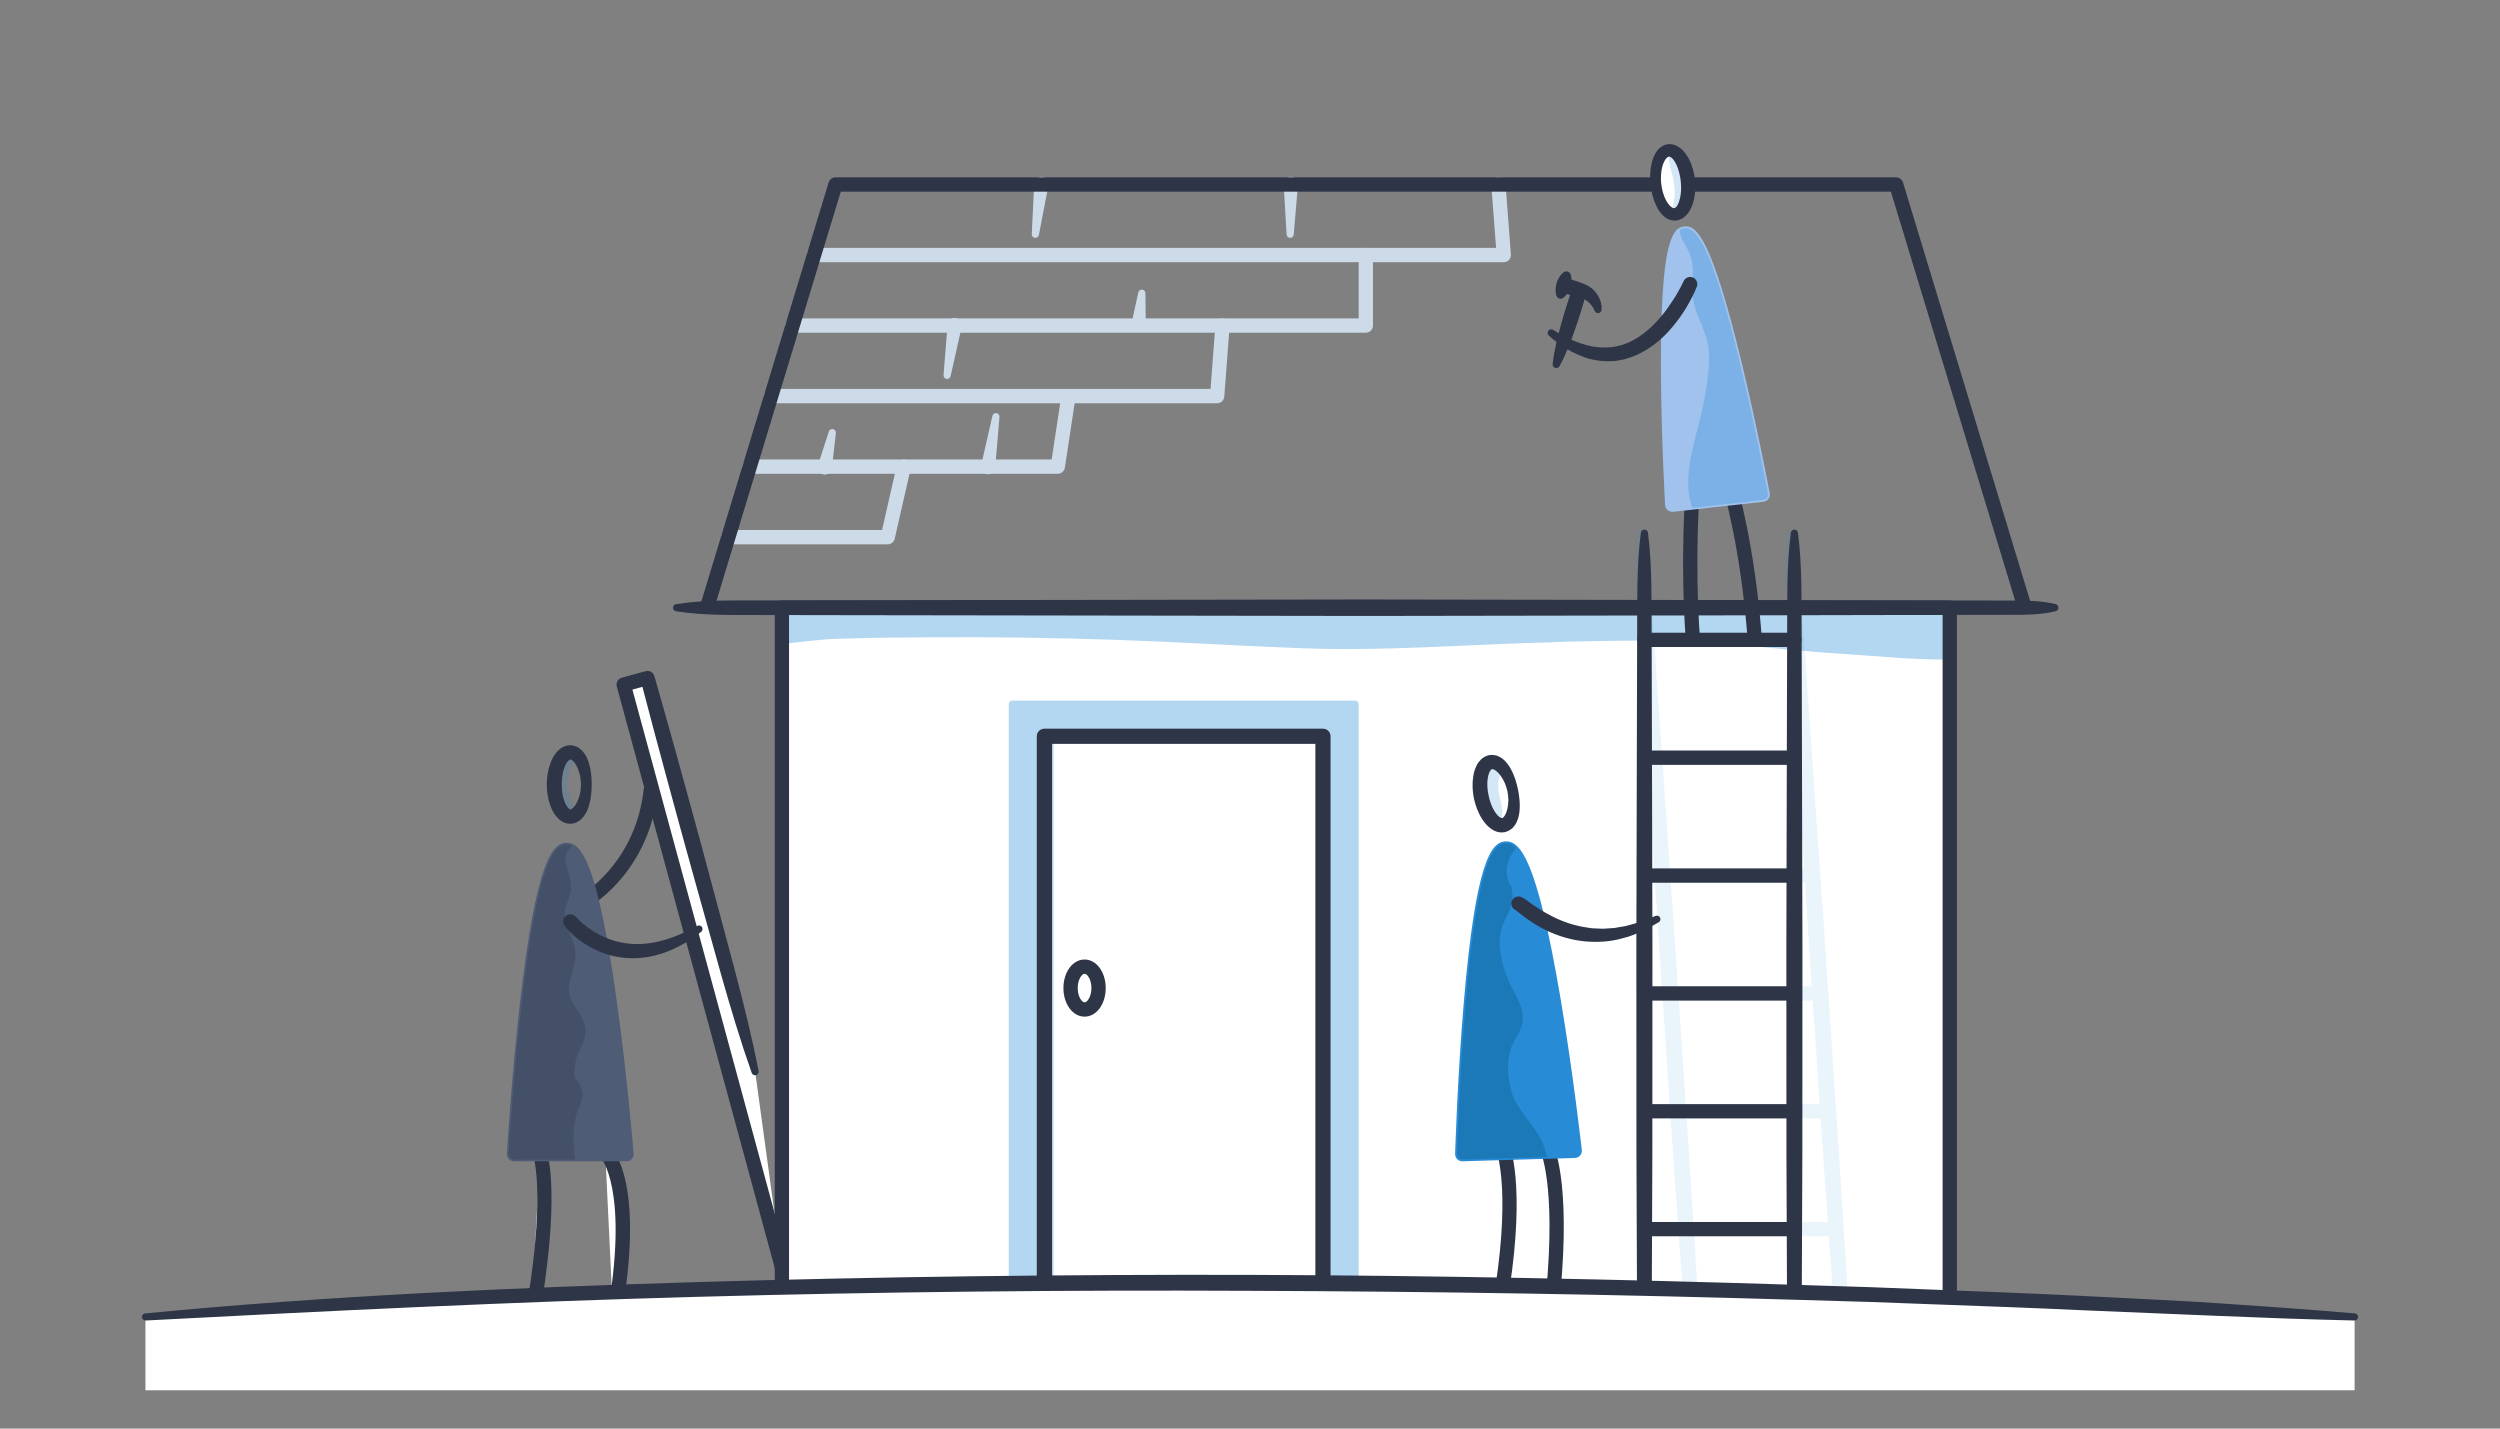 <?xml version="1.0" encoding="utf-8"?>
<!-- Generator: Adobe Illustrator 22.1.0, SVG Export Plug-In . SVG Version: 6.00 Build 0)  -->
<svg version="1.1" id="Vectors" xmlns="http://www.w3.org/2000/svg" xmlns:xlink="http://www.w3.org/1999/xlink" x="0px" y="0px"
	 width="700px" height="400px" viewBox="0 0 700 400" style="enable-background:new 0 0 700 400;" xml:space="preserve">
<rect x="0" y="0" width="700" height="400" fill="#808080" stroke="none"/>
<style type="text/css">
	.st0{fill:#CDDAE8;}
	.st1{opacity:0.2;fill:#278BD6;}
	.st2{fill:#278BD6;}
	.st3{opacity:0.3;fill:#064E72;}
	.st4{fill:#2E3547;}
	.st5{fill:#4E5C75;}
	.st6{fill:#A0C2EC;}
	.st7{opacity:0.3;fill:#278BD6;}
	.st8{opacity:0.1;fill:#278BD6;}
	.st9{fill:#EF4B4B;}
	.st10{opacity:0.2;}
	.st11{fill:#FFFFFF;}
	.st12{opacity:0.1;}
	.st13{opacity:0.35;fill:#278BD6;}
	.st14{opacity:0.35;}
	.st15{opacity:0.3;fill:#2E3547;}
	.st16{fill:#FCD381;}
	.st17{opacity:0.35;fill:#FCD381;}
	.st18{opacity:0.3;fill:#FCD381;}
	.st19{fill:none;}
	.st20{display:none;fill:#EF4B4B;}
	.st21{fill:#F8C069;}
	.st22{fill:#E23537;}
	.st23{fill:#237BC9;}
</style>
<g>
	<path class="st1" d="M161.13,211.55c0.02-0.11,0.03-0.25,0.04-0.38c-0.46-0.32-0.96-0.51-1.48-0.51c-2.49,0-4.5,4.03-4.5,9
		s2.01,9,4.5,9c0.48,0,0.93-0.15,1.37-0.42c-0.18-1.31-0.52-2.66-1.07-4.08c-1.19-3.07-1.59-3.29-1.05-6.55
		C159.29,215.45,160.7,213.66,161.13,211.55z"/>
	<g>
		<g>
			<path class="st0" d="M340.81,112.91H215.93c-1.1,0-2-0.9-2-2s0.9-2,2-2h123.02l1.36-17.9c0.08-1.1,1.05-1.93,2.15-1.84
				c1.1,0.08,1.93,1.04,1.84,2.15l-1.5,19.75C342.72,112.1,341.86,112.91,340.81,112.91z"/>
			<path class="st0" d="M264.19,105.03l1.14-14.17c0.09-1.1,1.06-1.93,2.16-1.84c1.1,0.09,1.93,1.06,1.84,2.16
				c-0.01,0.09-0.02,0.19-0.04,0.28l-3.12,13.87c-0.12,0.54-0.66,0.88-1.2,0.76C264.48,105.97,264.15,105.52,264.19,105.03z"/>
			<path class="st0" d="M288.89,65.56l0.69-14.14c0.05-1.11,0.99-1.96,2.1-1.91s1.96,0.99,1.91,2.1c0,0.09-0.02,0.19-0.03,0.28
				l-2.67,13.9c-0.1,0.54-0.63,0.9-1.17,0.8C289.21,66.5,288.87,66.05,288.89,65.56z"/>
			<path class="st0" d="M360.25,65.66l-0.82-14.03c-0.06-1.11,0.78-2.05,1.88-2.12c1.11-0.06,2.05,0.78,2.12,1.88
				c0.01,0.09,0,0.2,0,0.29l-1.18,14.01c-0.05,0.55-0.53,0.96-1.08,0.91C360.66,66.56,360.28,66.15,360.25,65.66z"/>
			<path class="st0" d="M296.18,132.66h-86.25c-1.1,0-2-0.9-2-2s0.9-2,2-2h84.53l2.74-18.05c0.17-1.09,1.19-1.84,2.28-1.68
				c1.09,0.17,1.84,1.19,1.68,2.28l-3,19.75C298.01,131.94,297.17,132.66,296.18,132.66z"/>
			<path class="st0" d="M274.71,130.35l3.16-13.91c0.12-0.54,0.66-0.88,1.2-0.76c0.49,0.11,0.82,0.57,0.78,1.06l-1.19,14.22
				c-0.09,1.1-1.06,1.92-2.16,1.83c-1.1-0.09-1.92-1.06-1.83-2.16C274.67,130.54,274.69,130.44,274.71,130.35z"/>
			<path class="st0" d="M229.02,130.23l3.06-9.4c0.17-0.53,0.74-0.82,1.27-0.64c0.46,0.15,0.74,0.6,0.69,1.07l-1.11,9.83
				c-0.12,1.1-1.12,1.9-2.22,1.77c-1.1-0.12-1.9-1.12-1.77-2.22C228.95,130.5,228.98,130.36,229.02,130.23z"/>
			<path class="st0" d="M316.84,90.43l1.89-8.55c0.12-0.54,0.66-0.89,1.2-0.77c0.47,0.1,0.78,0.51,0.79,0.97l0.1,8.76
				c0.01,1.11-0.88,2.02-1.99,2.04c-1.11,0.01-2.02-0.88-2.04-1.99C316.79,90.74,316.81,90.58,316.84,90.43z"/>
			<path class="st0" d="M248.56,152.41h-44.62c-1.1,0-2-0.9-2-2s0.9-2,2-2h43.03l4.15-18.19c0.25-1.08,1.32-1.75,2.39-1.51
				c1.08,0.25,1.75,1.32,1.51,2.39l-4.5,19.75C250.3,151.76,249.49,152.41,248.56,152.41z"/>
			<path class="st0" d="M421.06,73.41H227.93c-1.1,0-2-0.9-2-2s0.9-2,2-2H418.9l-1.34-17.6c-0.08-1.1,0.74-2.06,1.84-2.15
				c1.09-0.08,2.06,0.74,2.15,1.84l1.5,19.75c0.04,0.56-0.15,1.1-0.53,1.51C422.15,73.18,421.62,73.41,421.06,73.41z"/>
			<path class="st0" d="M382.43,93.16h-160.5c-1.1,0-2-0.9-2-2s0.9-2,2-2h158.5V71.41c0-1.1,0.9-2,2-2s2,0.9,2,2v19.75
				C384.43,92.26,383.54,93.16,382.43,93.16z"/>
		</g>
	</g>
	<g>
		<path class="st11" d="M151.23,323.16c0,0,4.04,11.37-2.65,48.07"/>
		<path class="st4" d="M148.58,373.22c-0.12,0-0.24-0.01-0.36-0.03c-1.09-0.2-1.81-1.24-1.61-2.33c6.52-35.76,2.78-46.93,2.74-47.04
			c-0.37-1.04,0.17-2.18,1.21-2.55c1.04-0.37,2.18,0.17,2.55,1.21c0.17,0.48,4.14,12.29-2.57,49.09
			C150.37,372.55,149.53,373.22,148.58,373.22z"/>
	</g>
	<g>
		<path class="st11" d="M169.46,322.52c0,0,9.35,8.54,2.28,47.32"/>
		<path class="st4" d="M171.75,371.84c-0.12,0-0.24-0.01-0.36-0.03c-1.09-0.2-1.81-1.24-1.61-2.33c6.67-36.62-1.61-45.43-1.7-45.51
			c-0.77-0.77-0.8-2.03-0.04-2.81s1.97-0.84,2.78-0.11c1.04,0.95,9.96,10.41,2.9,49.15C173.54,371.16,172.7,371.84,171.75,371.84z"
			/>
	</g>
	<path class="st4" d="M159.69,256.8c-0.77,0-1.51-0.45-1.84-1.21c-0.44-1.01,0.03-2.19,1.04-2.63l0,0
		c0.19-0.08,19.1-8.62,21.44-32.72c0.11-1.1,1.08-1.92,2.18-1.8c1.1,0.11,1.9,1.08,1.8,2.18c-2.58,26.52-22.97,35.63-23.83,36
		C160.22,256.74,159.95,256.8,159.69,256.8z"/>
	<g>
		<polyline class="st11" points="211.45,300.14 181.3,189.85 174.63,191.68 218.93,354.78 		"/>
		<path class="st4" d="M210.48,300.41c-1.59-4.51-3.08-9.04-4.47-13.6c-1.41-4.55-2.74-9.13-4.04-13.71l-7.69-27.53
			c-2.59-9.17-5.04-18.38-7.56-27.57c-1.26-4.59-2.49-9.2-3.71-13.8l-3.64-13.82l2.46,1.4l-6.68,1.83l1.4-2.45l44.31,163.09
			c0.29,1.07-0.34,2.16-1.41,2.45c-1.07,0.29-2.16-0.34-2.45-1.41L172.7,192.21c-0.29-1.07,0.34-2.16,1.4-2.45l6.68-1.83
			c1.06-0.29,2.15,0.33,2.45,1.38l0.01,0.02l3.89,13.75c1.29,4.59,2.58,9.17,3.83,13.77c2.5,9.19,5.08,18.37,7.51,27.58l7.38,27.61
			c1.21,4.61,2.39,9.22,3.5,13.86c1.12,4.63,2.14,9.29,3.07,13.98c0.11,0.54-0.25,1.07-0.79,1.18
			C211.13,301.15,210.65,300.87,210.48,300.41z"/>
	</g>
	<g>
		<path class="st5" d="M175.43,323.16h-31.5c0,0,4.98-85.18,14.75-85.18C168.46,237.98,175.43,323.16,175.43,323.16z"/>
		<path class="st5" d="M175.43,325.16h-31.5c-0.55,0-1.08-0.23-1.46-0.63c-0.38-0.4-0.57-0.94-0.54-1.49
			c0.01-0.21,1.28-21.6,3.72-42.71c4.52-38.99,8.93-44.36,13.03-44.36c4.08,0,8.6,5.37,14.02,44.32c2.94,21.11,4.7,42.49,4.72,42.7
			c0.05,0.56-0.14,1.11-0.52,1.52C176.53,324.92,175.99,325.16,175.43,325.16z M146.06,321.16h27.19
			c-0.51-5.8-2.05-22.39-4.34-39.06c-5.18-37.83-9.47-41.7-10.23-42.09c-0.75,0.41-4.93,4.37-9.21,42.14
			C147.59,298.82,146.44,315.41,146.06,321.16z"/>
	</g>
	<path class="st4" d="M165.68,219.66c-0.03,1.96-0.16,3.94-0.77,5.95c-0.31,1-0.73,2.01-1.47,3c-0.36,0.48-0.85,0.96-1.46,1.36
		c-0.63,0.39-1.44,0.67-2.3,0.69c-0.86-0.01-1.68-0.27-2.32-0.65c-0.63-0.39-1.14-0.85-1.53-1.33c-0.8-0.96-1.29-1.96-1.68-2.96
		c-0.76-2.01-1.03-4.04-1.06-6.06c0.03-2.02,0.31-4.06,1.06-6.06c0.39-1,0.88-2,1.68-2.96c0.39-0.48,0.91-0.94,1.53-1.33
		c0.65-0.38,1.47-0.64,2.32-0.65c0.86,0.03,1.67,0.3,2.3,0.69c0.61,0.4,1.1,0.88,1.46,1.36c0.74,0.98,1.16,2,1.47,3
		C165.53,215.71,165.66,217.7,165.68,219.66z M162.68,219.66c-0.02-0.83-0.09-1.66-0.25-2.47c-0.18-0.8-0.44-1.57-0.75-2.28
		c-0.32-0.7-0.73-1.33-1.15-1.75c-0.2-0.23-0.41-0.35-0.56-0.44c-0.15-0.07-0.23-0.06-0.28-0.07c-0.05,0.03-0.12,0.03-0.26,0.11
		c-0.14,0.1-0.32,0.24-0.49,0.47c-0.36,0.44-0.69,1.09-0.94,1.78c-0.51,1.41-0.71,3.03-0.71,4.63c-0.01,1.6,0.2,3.23,0.71,4.63
		c0.25,0.7,0.58,1.34,0.94,1.78c0.18,0.24,0.36,0.37,0.49,0.47c0.14,0.08,0.21,0.08,0.26,0.11c0.05-0.01,0.13,0.01,0.28-0.07
		c0.15-0.09,0.36-0.21,0.56-0.44c0.42-0.42,0.83-1.05,1.15-1.75c0.32-0.7,0.58-1.48,0.75-2.28
		C162.6,221.32,162.67,220.49,162.68,219.66z"/>
	<path class="st4" d="M161.26,256.76c0.41,0.44,1.01,1.02,1.55,1.51c0.57,0.5,1.16,0.98,1.78,1.42c1.22,0.92,2.53,1.7,3.89,2.36
		c2.73,1.31,5.69,2.11,8.73,2.25c3.04,0.16,6.14-0.3,9.16-1.21c1.52-0.43,3-1.03,4.47-1.67c0.74-0.33,1.46-0.68,2.2-1.02
		c0.71-0.39,1.43-0.77,2.16-1.14l0.05-0.03c0.49-0.25,1.1-0.06,1.35,0.44c0.22,0.44,0.09,0.96-0.28,1.25
		c-0.67,0.52-1.35,1.03-2.05,1.53c-0.72,0.47-1.42,0.95-2.15,1.41c-1.49,0.85-3.02,1.67-4.64,2.32c-1.6,0.71-3.31,1.17-5.04,1.58
		c-1.74,0.36-3.53,0.54-5.33,0.55c-3.6-0.01-7.24-0.84-10.48-2.42c-1.62-0.79-3.17-1.73-4.6-2.82c-0.71-0.55-1.39-1.15-2.04-1.77
		c-0.67-0.64-1.24-1.24-1.89-2.08c-0.67-0.87-0.51-2.13,0.36-2.8c0.83-0.64,1.99-0.53,2.69,0.22L161.26,256.76z"/>
	<rect x="218.93" y="170.16" class="st11" width="327" height="210"/>
	<g class="st12">
		<path class="st2" d="M502.06,149.09c1.87,9.54,2.24,19.19,2.96,28.81l2.01,28.87l4,57.74l3.83,57.75l3.63,57.77
			c0.07,1.1-0.77,2.05-1.87,2.12c-1.1,0.07-2.04-0.76-2.12-1.86l-4.08-57.73l-3.88-57.75l-3.72-57.76l-1.85-28.88
			c-0.57-9.63-1.48-19.24-0.9-28.94c0.03-0.56,0.51-0.98,1.07-0.95C501.6,148.31,501.97,148.65,502.06,149.09z"/>
		<path class="st2" d="M460.06,149.09c1.87,9.54,2.24,19.19,2.96,28.81l2.01,28.87l4,57.74l3.83,57.75l3.63,57.77
			c0.07,1.1-0.77,2.05-1.87,2.12c-1.1,0.07-2.04-0.76-2.12-1.86l-4.08-57.73l-3.88-57.75l-3.72-57.76l-1.85-28.88
			c-0.57-9.63-1.48-19.24-0.9-28.94c0.03-0.56,0.51-0.98,1.07-0.95C459.6,148.31,459.97,148.65,460.06,149.09z"/>
		<path class="st2" d="M503.06,181.16h-42c-1.1,0-2-0.9-2-2s0.9-2,2-2h42c1.1,0,2,0.9,2,2S504.17,181.16,503.06,181.16z"/>
		<path class="st2" d="M505.26,214.16h-42c-1.1,0-2-0.9-2-2s0.9-2,2-2h42c1.1,0,2,0.9,2,2S506.37,214.16,505.26,214.16z"/>
		<path class="st2" d="M507.47,247.16h-42c-1.1,0-2-0.9-2-2s0.9-2,2-2h42c1.1,0,2,0.9,2,2S508.57,247.16,507.47,247.16z"/>
		<path class="st2" d="M509.67,280.16h-42c-1.1,0-2-0.9-2-2s0.9-2,2-2h42c1.1,0,2,0.9,2,2S510.77,280.16,509.67,280.16z"/>
		<path class="st2" d="M511.87,313.16h-42c-1.1,0-2-0.9-2-2s0.9-2,2-2h42c1.1,0,2,0.9,2,2S512.98,313.16,511.87,313.16z"/>
		<path class="st2" d="M514.08,346.16h-42c-1.1,0-2-0.9-2-2s0.9-2,2-2h42c1.1,0,2,0.9,2,2S515.18,346.16,514.08,346.16z"/>
	</g>
	<path class="st13" d="M218.93,180.32c5.2-0.53,10.38-1.29,15.62-1.46c8.47-0.29,16.95-0.36,25.43-0.42
		c17.82-0.13,35.63,0.14,53.43,0.75c17.33,0.6,34.64,1.72,51.96,2.35c16.31,0.59,32.61-0.26,48.9-0.96
		c16.69-0.72,33.5-1.3,50.21-1.2c16.98,0.11,33.94,2.63,50.88,3.67c10.15,0.62,20.37,1.73,30.57,1.62v-14.51h-327V180.32z"/>
	<path class="st4" d="M545.93,382.16h-327c-1.1,0-2-0.9-2-2v-210c0-1.1,0.9-2,2-2h327c1.1,0,2,0.9,2,2v210
		C547.93,381.26,547.04,382.16,545.93,382.16z M220.93,378.16h323v-206h-323V378.16z"/>
	<path class="st4" d="M434.9,364.1c-0.06,0-0.13,0-0.19-0.01c-1.1-0.1-1.91-1.08-1.8-2.18c2.89-30.63-1.69-39.86-1.74-39.95
		c-0.51-0.97-0.14-2.18,0.82-2.7c0.97-0.52,2.16-0.17,2.69,0.79c0.22,0.39,5.25,9.97,2.21,42.24
		C436.79,363.32,435.92,364.1,434.9,364.1z"/>
	<path class="st4" d="M420.69,362.6c-0.1,0-0.2-0.01-0.3-0.02c-1.09-0.17-1.84-1.19-1.68-2.28c4.32-28.4,0.18-38.39,0.14-38.49
		c-0.44-1.01,0.03-2.19,1.04-2.63c1.01-0.44,2.19,0.03,2.63,1.04c0.19,0.44,4.63,11.15,0.14,40.68
		C422.51,361.89,421.66,362.6,420.69,362.6z"/>
	<g class="st14">
		<path class="st2" d="M283.43,197.16v183h96v-183H283.43z M370.43,380H294V206.16h76.43V380z"/>
		<path class="st2" d="M379.44,381.16h-96c-0.55,0-1-0.45-1-1v-183c0-0.55,0.45-1,1-1h96c0.55,0,1,0.45,1,1v183
			C380.44,380.71,379.99,381.16,379.44,381.16z M371.44,379.16h7v-181h-94v181H293v-173c0-0.55,0.45-1,1-1h76.44c0.55,0,1,0.45,1,1
			V379.16z M295,379h74.44V207.16H295V379z"/>
	</g>
	<path class="st4" d="M370.43,382.29h-78c-1.18,0-2.13-0.96-2.13-2.13v-174c0-1.18,0.96-2.13,2.13-2.13h78
		c1.18,0,2.13,0.96,2.13,2.13v174C372.57,381.34,371.61,382.29,370.43,382.29z M294.57,378.02h73.73V208.29h-73.73V378.02z"/>
	<path class="st4" d="M565.02,170.74L529.45,53.66H235.42l-35.57,117.08l-3.83-1.16l36-118.5c0.26-0.84,1.03-1.42,1.91-1.42h297
		c0.88,0,1.66,0.58,1.91,1.42l36,118.5L565.02,170.74z"/>
	<path class="st4" d="M189.3,169.16c8.05-1.27,16.09-1,24.14-1.05l24.14-0.04l48.28-0.07l96.57-0.15l96.57,0.16l48.28,0.08
		l24.14,0.04l12.07,0.02c4.02-0.02,8.05,0.05,12.07,1c0.55,0.13,0.89,0.68,0.76,1.24c-0.09,0.39-0.4,0.68-0.76,0.76
		c-4.02,0.95-8.05,1.03-12.07,1l-12.07,0.02l-24.14,0.04L479,172.31l-96.57,0.16l-96.57-0.15l-48.28-0.07l-24.14-0.04
		c-8.05-0.05-16.09,0.22-24.14-1.05c-0.55-0.09-0.93-0.61-0.84-1.16C188.53,169.56,188.88,169.22,189.3,169.16z"/>
	<g>
		<path class="st4" d="M503.43,149.16c1.23,9.62,0.96,19.25,1.03,28.88l0.08,28.88l0.14,57.75l-0.02,57.75l-0.23,57.75
			c0,1.1-0.9,2-2.01,1.99c-1.1,0-1.99-0.9-1.99-1.99l-0.23-57.75l-0.02-57.75l0.14-57.75l0.08-28.88c0.07-9.62-0.2-19.25,1.03-28.88
			c0.07-0.55,0.58-0.94,1.13-0.87C503.03,148.34,503.38,148.71,503.43,149.16z"/>
		<path class="st4" d="M461.43,149.16c1.23,9.62,0.96,19.25,1.03,28.88l0.08,28.88l0.14,57.75l-0.02,57.75l-0.23,57.75
			c0,1.1-0.9,2-2.01,1.99c-1.1,0-1.99-0.9-1.99-1.99l-0.23-57.75l-0.02-57.75l0.14-57.75l0.08-28.88c0.07-9.62-0.2-19.25,1.03-28.88
			c0.07-0.55,0.58-0.94,1.13-0.87C461.03,148.34,461.38,148.71,461.43,149.16z"/>
		<path class="st4" d="M502.43,181.16h-42c-1.1,0-2-0.9-2-2s0.9-2,2-2h42c1.1,0,2,0.9,2,2S503.54,181.16,502.43,181.16z"/>
		<path class="st4" d="M502.43,214.16h-42c-1.1,0-2-0.9-2-2s0.9-2,2-2h42c1.1,0,2,0.9,2,2S503.54,214.16,502.43,214.16z"/>
		<path class="st4" d="M502.43,247.16h-42c-1.1,0-2-0.9-2-2s0.9-2,2-2h42c1.1,0,2,0.9,2,2S503.54,247.16,502.43,247.16z"/>
		<path class="st4" d="M502.43,280.16h-42c-1.1,0-2-0.9-2-2s0.9-2,2-2h42c1.1,0,2,0.9,2,2S503.54,280.16,502.43,280.16z"/>
		<path class="st4" d="M502.43,313.16h-42c-1.1,0-2-0.9-2-2s0.9-2,2-2h42c1.1,0,2,0.9,2,2S503.54,313.16,502.43,313.16z"/>
		<path class="st4" d="M502.43,346.16h-42c-1.1,0-2-0.9-2-2s0.9-2,2-2h42c1.1,0,2,0.9,2,2S503.54,346.16,502.43,346.16z"/>
	</g>
	<g>
		<path class="st2" d="M440.92,322.23l-31.49,0.93c0,0,2.46-85.29,12.24-85.58C431.44,237.29,440.92,322.23,440.92,322.23z"/>
		<path class="st2" d="M409.43,325.16c-0.53,0-1.04-0.21-1.41-0.58c-0.39-0.39-0.6-0.92-0.59-1.47c0.01-0.21,0.64-21.62,2.46-42.8
			c3.36-39.1,7.62-44.6,11.72-44.73c4.09-0.1,8.75,5.11,15.32,43.88c3.56,21.01,5.95,42.33,5.98,42.55
			c0.06,0.56-0.11,1.11-0.48,1.53c-0.37,0.42-0.89,0.67-1.45,0.69l-31.49,0.93C409.47,325.16,409.45,325.16,409.43,325.16z
			 M421.74,239.6c-0.73,0.43-4.8,4.51-7.97,42.4c-1.4,16.73-2.06,33.34-2.26,39.09l27.18-0.8c-0.68-5.78-2.71-22.32-5.48-38.92
			C426.9,243.71,422.5,239.97,421.74,239.6z"/>
	</g>
	<path class="st3" d="M432.29,320.9c-1.93-5.37-6.76-8.91-8.72-14.23c-1.39-3.76-1.79-8.81-0.65-12.69
		c0.72-2.48,2.67-4.62,3.25-7.12c1.14-4.98-2.4-8.57-4.11-13.09c-1.52-4.04-2.67-8.41-1.87-12.76c0.54-2.98,2.47-5.13,3.11-7.96
		c0.37-1.65,0.19-2.89-0.04-4.55c-1.69-2.56-1.83-5.43-0.44-8.58c0.53-0.88,1.12-1.72,1.74-2.53c-0.99-0.99-1.92-1.31-2.8-1.31
		c-0.04,0-0.07,0-0.11,0c-3.68,0.11-7.89,5.45-11.23,44.27c-1.82,21.16-2.45,42.55-2.46,42.77c-0.01,0.41,0.15,0.81,0.44,1.1
		c0.28,0.28,0.66,0.44,1.06,0.44c0.01,0,0.03,0,0.04,0l23.65-0.7C432.92,322.91,432.64,321.88,432.29,320.9z"/>
	<path class="st1" d="M417.33,213.41c-2.43,0.5-3.59,4.86-2.58,9.73c0.9,4.34,3.21,7.61,5.43,7.92c0.59-2.36,0.65-4.43-0.04-6.88
		c-1.06-3.78-0.78-6.2,0.64-9.06C419.7,213.84,418.48,213.17,417.33,213.41z"/>
	<path class="st4" d="M425.03,221.01c0.37,1.93,0.64,3.89,0.45,5.98c-0.1,1.04-0.3,2.12-0.83,3.23c-0.26,0.55-0.64,1.12-1.16,1.63
		c-0.54,0.51-1.28,0.94-2.11,1.15c-0.84,0.16-1.7,0.08-2.41-0.17c-0.69-0.25-1.29-0.6-1.77-0.99c-0.98-0.78-1.66-1.66-2.24-2.56
		c-1.15-1.81-1.83-3.74-2.27-5.72c-0.38-1.99-0.52-4.03-0.19-6.15c0.17-1.06,0.45-2.14,1.04-3.24c0.28-0.55,0.7-1.1,1.23-1.61
		c0.55-0.51,1.31-0.93,2.14-1.11c0.84-0.15,1.69-0.04,2.39,0.21c0.68,0.27,1.26,0.64,1.71,1.04c0.92,0.81,1.54,1.72,2.04,2.64
		C424.07,217.18,424.6,219.09,425.03,221.01z M422.09,221.61c-0.18-0.81-0.42-1.61-0.75-2.37c-0.33-0.75-0.74-1.45-1.2-2.08
		c-0.45-0.62-0.98-1.16-1.48-1.48c-0.24-0.18-0.47-0.26-0.64-0.31c-0.16-0.04-0.24-0.01-0.29-0.01c-0.05,0.04-0.11,0.05-0.23,0.16
		c-0.11,0.13-0.26,0.3-0.39,0.56c-0.26,0.51-0.46,1.21-0.56,1.94c-0.21,1.48-0.09,3.11,0.25,4.68c0.32,1.57,0.85,3.12,1.63,4.39
		c0.38,0.63,0.84,1.2,1.28,1.56c0.22,0.2,0.43,0.29,0.58,0.36c0.15,0.05,0.22,0.04,0.28,0.05c0.05-0.02,0.13-0.02,0.27-0.12
		c0.13-0.12,0.31-0.28,0.46-0.54c0.33-0.5,0.6-1.2,0.77-1.95c0.17-0.75,0.27-1.56,0.28-2.38
		C422.34,223.26,422.24,222.43,422.09,221.61z"/>
	<path class="st4" d="M303.68,284.66c-3.32,0-5.92-3.51-5.92-8s2.6-8,5.92-8s5.92,3.51,5.92,8S307.01,284.66,303.68,284.66z
		 M303.68,272.66c-0.77,0-1.92,1.6-1.92,4s1.16,4,1.92,4s1.92-1.6,1.92-4S304.45,272.66,303.68,272.66z"/>
	<path class="st4" d="M425.67,251.06c0.24,0.09,0.49,0.19,0.73,0.32c0.12,0.06,0.24,0.13,0.35,0.2l0.16,0.11l0.59,0.41l1.05,0.76
		c0.69,0.48,1.37,0.97,2.07,1.4c1.37,0.93,2.81,1.73,4.27,2.45c2.92,1.47,6.04,2.48,9.25,2.96c0.8,0.13,1.6,0.28,2.42,0.28
		c0.81,0.02,1.63,0.11,2.44,0.09l2.45-0.17l0.61-0.04l0.61-0.11l1.22-0.21c1.65-0.19,3.22-0.77,4.84-1.21
		c0.83-0.18,1.57-0.59,2.37-0.88c0.78-0.32,1.57-0.63,2.37-0.94l0.1-0.04c0.51-0.2,1.09,0.06,1.29,0.57
		c0.18,0.46-0.01,0.98-0.43,1.22c-0.77,0.45-1.54,0.9-2.33,1.33c-0.79,0.41-1.54,0.94-2.39,1.25c-1.67,0.67-3.33,1.43-5.12,1.83
		c-3.5,1.05-7.27,1.28-10.95,0.93c-3.69-0.37-7.3-1.44-10.62-3.04c-1.65-0.82-3.25-1.73-4.75-2.76c-0.76-0.5-1.47-1.06-2.19-1.6
		l-1.03-0.81l-0.46-0.37l-0.11-0.09c0.02,0.02,0.04,0.03,0.06,0.04c0.05,0.02,0.11,0.02,0.16,0c-1.07-0.27-1.72-1.35-1.46-2.42
		C423.51,251.45,424.6,250.8,425.67,251.06z"/>
	<path class="st4" d="M474,181.16c-1.04,0-1.92-0.81-1.99-1.86c-1.66-23.64-0.01-43.12,0-43.31c0.1-1.1,1.06-1.92,2.17-1.82
		c1.1,0.1,1.92,1.06,1.82,2.17c-0.02,0.19-1.64,19.37,0,42.68c0.08,1.1-0.75,2.06-1.85,2.14C474.09,181.16,474.04,181.16,474,181.16
		z"/>
	<path class="st4" d="M491.35,181.16c-1.04,0-1.91-0.8-1.99-1.85c-1.96-26.19-6.88-42.4-6.93-42.56c-0.33-1.06,0.27-2.17,1.32-2.5
		c1.05-0.33,2.17,0.27,2.5,1.32c0.21,0.67,5.1,16.75,7.09,43.44c0.08,1.1-0.74,2.06-1.85,2.14
		C491.46,181.16,491.4,181.16,491.35,181.16z"/>
	<g>
		<path class="st6" d="M493.56,138.49l-25.34,2.82c0,0-4.28-75.04,3.58-75.91S493.56,138.49,493.56,138.49z"/>
		<path class="st6" d="M468.22,143.3c-0.47,0-0.93-0.17-1.29-0.47c-0.42-0.35-0.67-0.87-0.71-1.41c-0.01-0.19-1.08-19.03-1.16-37.73
			c-0.17-36.48,3.28-39.92,6.52-40.28c3.22-0.36,7.39,2.23,16,37.74c4.42,18.22,7.92,36.79,7.95,36.98c0.1,0.55-0.03,1.11-0.36,1.56
			s-0.83,0.74-1.39,0.8l-25.34,2.82C468.36,143.3,468.29,143.3,468.22,143.3z M472.05,67.55c-3.41,4.35-3.68,39.61-1.95,71.54
			l21.1-2.34C485.17,105.22,476.41,70.95,472.05,67.55z"/>
	</g>
	<path class="st7" d="M494.77,139.38c0.25-0.34,0.35-0.76,0.27-1.17c-0.04-0.19-3.53-18.74-7.95-36.95
		c-6.55-27.03-11.07-37.87-15.45-37.36c-0.46,0.05-0.9,0.23-1.3,0.53c0.04,1.89,1.06,3.24,2.11,5.19c2.99,5.54,0.5,10.26,2,15.91
		c1.35,5.04,4.06,8.41,4.08,13.94c0.02,5.84-1.04,11.67-2.4,17.32c-1.83,7.61-5.2,17.52-2.31,25.41l19.91-2.21
		C494.14,139.93,494.52,139.72,494.77,139.38z"/>
	<ellipse transform="matrix(0.995 -0.104 0.104 0.995 -2.771 48.825)" class="st11" cx="468.14" cy="51.06" rx="4.5" ry="9"/>
	<path class="st1" d="M472.61,50.6c-0.52-4.94-2.94-8.74-5.41-8.48c-0.07,0.01-0.14,0.03-0.21,0.04c0.08,0.44,0.13,0.91,0.17,1.46
		c0.24,3.44,1.76,6.56,1.77,9.94c0,2.24-0.57,4.38-0.84,6.35c0.32,0.1,0.65,0.14,0.97,0.11C471.54,59.76,473.13,55.54,472.61,50.6z"
		/>
	<path class="st4" d="M474.6,50.39c0.18,2.01,0.12,4.05-0.45,6.1c-0.29,1.02-0.7,2.05-1.4,3.05c-0.34,0.5-0.8,0.98-1.37,1.41
		c-0.58,0.42-1.34,0.73-2.14,0.81c-0.8,0.05-1.59-0.13-2.22-0.44c-0.62-0.32-1.13-0.72-1.54-1.14c-0.83-0.85-1.36-1.79-1.8-2.72
		c-0.87-1.87-1.31-3.81-1.52-5.77c-0.2-1.95-0.17-3.94,0.3-5.96c0.24-1,0.57-2.03,1.2-3.03c0.3-0.5,0.73-1,1.27-1.44
		c0.55-0.44,1.29-0.77,2.08-0.89c0.8-0.08,1.6,0.06,2.26,0.36c0.64,0.3,1.19,0.68,1.63,1.09c0.89,0.83,1.5,1.75,2,2.69
		C473.89,46.4,474.37,48.39,474.6,50.39z M470.62,50.8c-0.17-1.6-0.55-3.2-1.18-4.58c-0.31-0.68-0.69-1.32-1.1-1.76
		c-0.2-0.23-0.41-0.37-0.58-0.48c-0.17-0.09-0.28-0.11-0.39-0.13c-0.1,0.02-0.23,0.03-0.41,0.14c-0.17,0.13-0.38,0.3-0.56,0.56
		c-0.38,0.51-0.7,1.21-0.91,1.96c-0.44,1.51-0.51,3.21-0.36,4.86c0.19,1.65,0.61,3.3,1.35,4.69c0.36,0.69,0.82,1.31,1.29,1.73
		c0.23,0.22,0.47,0.35,0.67,0.44c0.19,0.07,0.32,0.05,0.43,0.05c0.1-0.05,0.2-0.09,0.35-0.21c0.14-0.14,0.31-0.32,0.46-0.59
		c0.31-0.52,0.55-1.21,0.71-1.94C470.75,54.05,470.79,52.41,470.62,50.8z"/>
	<path class="st4" d="M475.11,80.28c-0.83,2.11-1.82,3.94-2.92,5.8c-1.09,1.85-2.36,3.6-3.74,5.27c-2.75,3.34-6.21,6.3-10.37,8.12
		c-2.08,0.89-4.31,1.53-6.6,1.65c-2.28,0.14-4.55-0.14-6.71-0.72c-4.27-1.29-8-3.62-11.11-6.46c-0.41-0.37-0.44-1.01-0.07-1.42
		c0.33-0.36,0.87-0.42,1.28-0.17c3.42,2.13,7.03,3.85,10.73,4.61c1.85,0.33,3.71,0.44,5.53,0.25c1.82-0.2,3.59-0.72,5.26-1.5
		c3.35-1.56,6.24-4.17,8.75-7.12c1.25-1.48,2.37-3.1,3.43-4.74c1.05-1.63,2.04-3.42,2.83-5.09l0.04-0.08c0.48-1,1.67-1.42,2.67-0.94
		C475.06,78.19,475.49,79.31,475.11,80.28z"/>
	<g>
		<path class="st4" d="M444.19,81.82c-0.88,3.57-2.01,7.06-3.22,10.53c-0.61,1.73-1.24,3.46-1.94,5.16
			c-0.71,1.7-1.46,3.39-2.37,5.03c-0.27,0.49-0.89,0.67-1.39,0.4c-0.37-0.2-0.56-0.6-0.52-1c0.19-1.86,0.54-3.68,0.92-5.48
			c0.39-1.8,0.86-3.58,1.34-5.35c0.98-3.54,2.05-7.05,3.36-10.48c0.39-1.03,1.55-1.55,2.59-1.16
			C443.91,79.83,444.43,80.85,444.19,81.82z"/>
		<path class="st4" d="M438.39,77.91c1.06,0.19,2.08,0.51,3.1,0.84c0.5,0.18,1.01,0.35,1.51,0.55l0.77,0.3
			c0.35,0.14,0.68,0.3,0.99,0.48c1.24,0.73,2.16,1.76,2.8,2.9c0.63,1.14,0.99,2.46,0.89,3.77c-0.04,0.56-0.53,0.97-1.09,0.93
			c-0.4-0.03-0.72-0.29-0.86-0.64l-0.04-0.1c-0.32-0.82-0.85-1.54-1.45-2.13c-0.61-0.59-1.32-1.04-1.99-1.29
			c-0.17-0.05-0.33-0.1-0.49-0.13l-0.76-0.18c-0.52-0.12-1.04-0.27-1.55-0.41c-1.02-0.31-2.04-0.63-3.03-1.08
			c-1.01-0.46-1.46-1.65-1-2.67C436.58,78.2,437.5,77.74,438.39,77.91z"/>
		<path class="st4" d="M439.77,76.83c0.24,0.68,0.27,1.29,0.24,1.88c-0.03,0.59-0.14,1.16-0.32,1.7c-0.18,0.55-0.42,1.07-0.73,1.58
			c-0.33,0.5-0.69,0.99-1.25,1.41c-0.54,0.41-1.31,0.3-1.72-0.24c-0.08-0.11-0.15-0.24-0.19-0.36c-0.22-0.67-0.24-1.28-0.23-1.88
			c0.03-0.59,0.14-1.16,0.3-1.71c0.16-0.55,0.39-1.08,0.71-1.58c0.32-0.5,0.69-0.99,1.27-1.41c0.56-0.4,1.34-0.28,1.74,0.28
			C439.68,76.61,439.73,76.72,439.77,76.83z"/>
	</g>
	<path class="st15" d="M160.9,323.28c-0.44-3.83-0.53-7.19,0.42-10.96c0.43-1.71,1.83-4.1,1.78-5.97c-0.02-0.89-0.45-1.55-0.64-2.39
		c-0.27-1.23-1.16-1.28-1.46-2.2c-0.5-1.54,0.15-4.98,0.68-6.39c1.11-2.97,2.8-4.55,2.1-8c-0.41-2.03-1.59-3.7-2.69-5.42
		c-2.35-3.67-2.16-5.24-0.95-9.42c1.06-3.66,1.55-5.7,0.12-9.45c-1.16-3.04-2.63-5.22-1.93-8.69c0.37-1.84,1.46-3.46,1.54-5.38
		c0.23-5.4-3.77-8.24,0.24-12.22c-0.49-0.22-0.97-0.31-1.43-0.31c-3.68,0-8.05,5.22-12.53,43.92c-2.44,21.09-3.71,42.46-3.72,42.68
		c-0.02,0.41,0.12,0.82,0.41,1.12s0.68,0.47,1.09,0.47h17.13C161.01,324.2,160.95,323.74,160.9,323.28z"/>
</g>
<path class="st11" d="M40.72,368.75c145.16-11.12,372.62-14.35,618.57,0v20.52H40.72V368.75z"/>
<path class="st4" d="M40.64,367.75c51.38-4.96,102.98-7.19,154.56-8.77c51.58-1.53,103.19-2.14,154.79-2.02
	c51.6,0.19,103.2,1.21,154.77,2.85l19.34,0.61l19.34,0.76c12.89,0.51,25.78,0.98,38.67,1.63l19.33,0.98
	c6.44,0.34,12.88,0.64,19.32,1.09l19.3,1.34c6.43,0.5,12.86,0.96,19.29,1.53c0.55,0.05,0.96,0.53,0.91,1.08
	c-0.05,0.53-0.49,0.92-1.01,0.91l-0.01,0c-6.45-0.13-12.89-0.36-19.34-0.56l-19.32-0.75l-38.64-1.61
	c-12.88-0.62-25.76-1.06-38.64-1.54l-19.32-0.72l-19.33-0.57c-51.54-1.55-103.1-2.38-154.66-2.56
	c-51.56-0.24-103.12,0.26-154.66,1.68c-51.54,1.4-103.03,3.92-154.52,6.63c-0.55,0.03-1.02-0.39-1.06-0.94
	C39.71,368.27,40.11,367.81,40.64,367.75z"/>
</svg>
